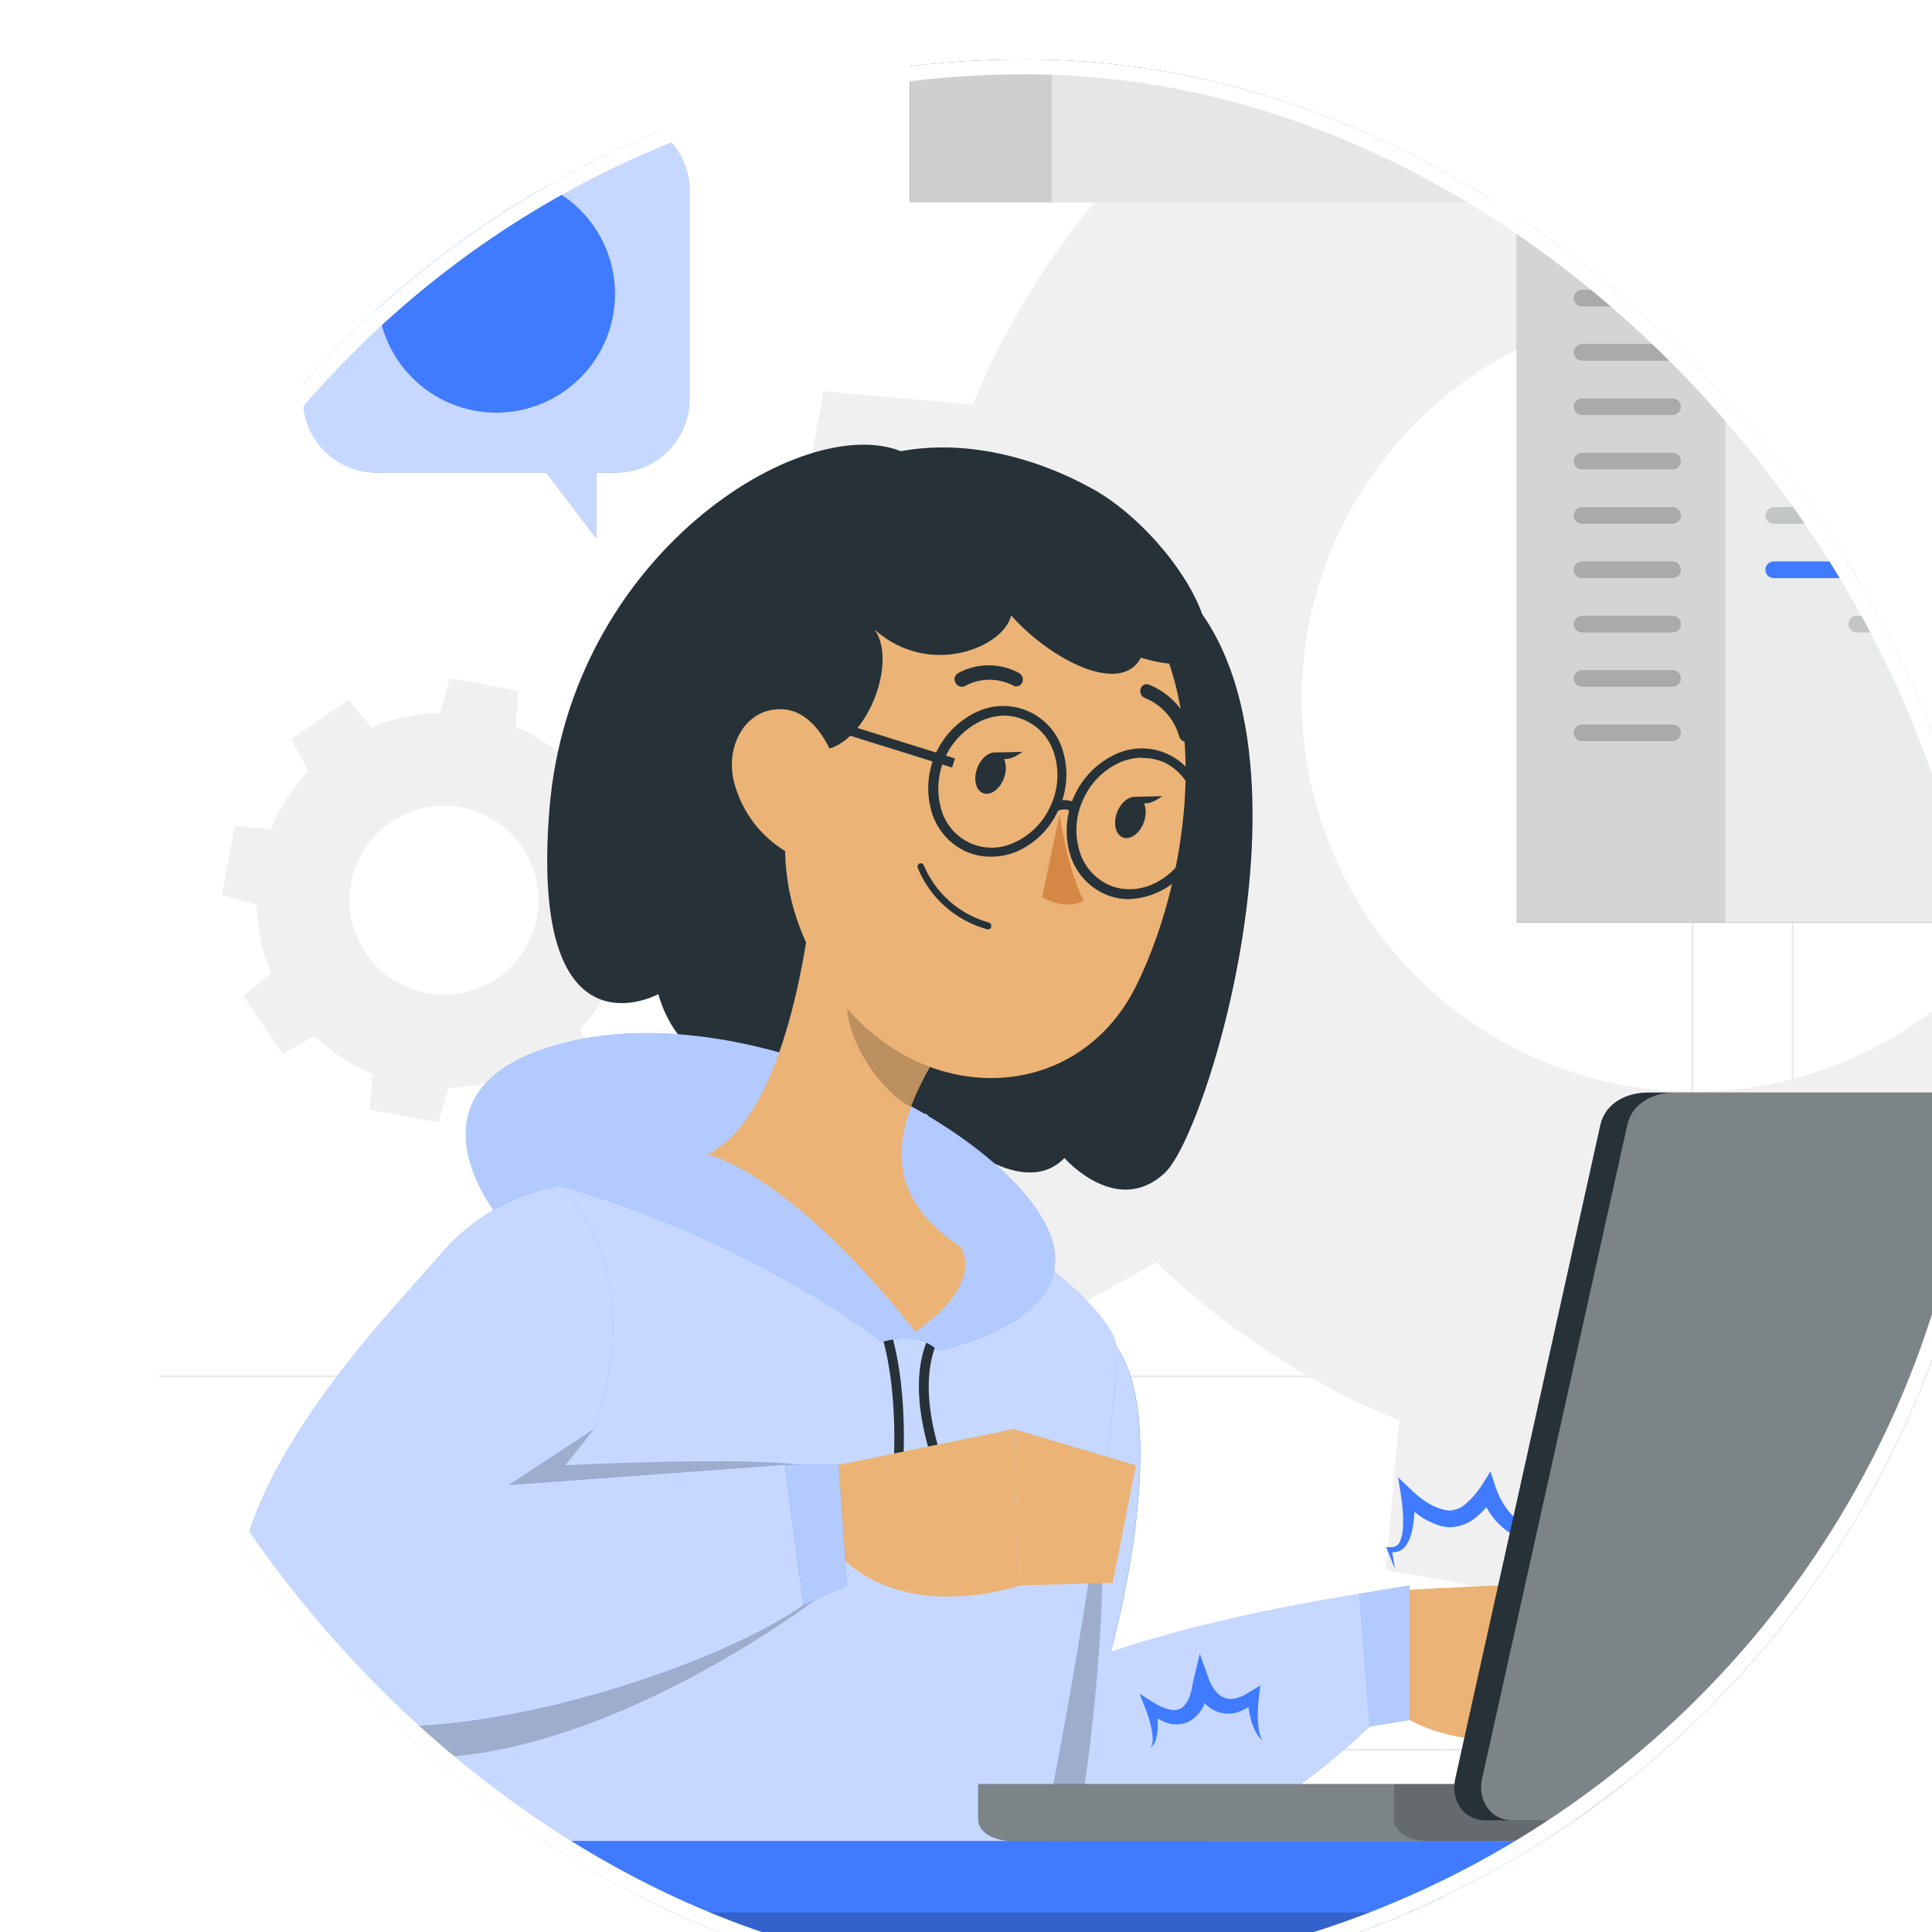 <svg width="130" height="130" viewBox="0 0 130 130" fill="none" xmlns="http://www.w3.org/2000/svg">
<g filter="url(#filter0_i_116_5061)">
<g clip-path="url(#clip0_116_5061)">
<rect width="130" height="130" rx="65" fill="white"/>
<path d="M254.075 113.666H-26V113.806H254.075V113.666Z" fill="#EBEBEB"/>
<path d="M27.578 118.422H3.385V118.562H27.578V118.422Z" fill="#EBEBEB"/>
<path d="M36.115 118.422H32.569V118.562H36.115V118.422Z" fill="#EBEBEB"/>
<path d="M100.118 120.785H47.643V120.925H100.118V120.785Z" fill="#EBEBEB"/>
<path d="M106.756 88.683H-1.404C-2.251 88.682 -3.063 88.344 -3.662 87.744C-4.26 87.145 -4.597 86.332 -4.597 85.485V-66.557C-4.589 -67.399 -4.25 -68.205 -3.652 -68.798C-3.054 -69.392 -2.246 -69.726 -1.404 -69.727H106.756C107.604 -69.727 108.417 -69.39 109.017 -68.79C109.617 -68.191 109.954 -67.377 109.954 -66.529V85.485C109.954 86.333 109.617 87.147 109.017 87.746C108.417 88.346 107.604 88.683 106.756 88.683ZM-1.404 -69.615C-2.214 -69.614 -2.99 -69.291 -3.563 -68.718C-4.135 -68.144 -4.457 -67.367 -4.457 -66.557V85.485C-4.457 86.295 -4.135 87.072 -3.563 87.645C-2.99 88.219 -2.214 88.542 -1.404 88.543H106.756C107.566 88.542 108.343 88.219 108.917 87.646C109.49 87.072 109.812 86.295 109.814 85.485V-66.557C109.812 -67.368 109.49 -68.145 108.917 -68.718C108.343 -69.291 107.566 -69.614 106.756 -69.615H-1.404Z" fill="#EBEBEB"/>
<path d="M227.922 88.683H119.757C118.909 88.682 118.096 88.344 117.497 87.745C116.897 87.145 116.56 86.332 116.558 85.485V-66.557C116.567 -67.4 116.908 -68.205 117.506 -68.799C118.105 -69.392 118.914 -69.726 119.757 -69.727H227.922C228.763 -69.724 229.569 -69.39 230.166 -68.796C230.763 -68.203 231.101 -67.398 231.109 -66.557V85.485C231.109 86.331 230.773 87.143 230.176 87.742C229.579 88.342 228.768 88.68 227.922 88.683ZM119.757 -69.615C118.946 -69.614 118.169 -69.291 117.596 -68.718C117.022 -68.145 116.7 -67.368 116.698 -66.557V85.485C116.7 86.295 117.022 87.072 117.596 87.646C118.169 88.219 118.946 88.542 119.757 88.543H227.922C228.732 88.542 229.509 88.219 230.083 87.646C230.656 87.072 230.978 86.295 230.98 85.485V-66.557C230.978 -67.368 230.656 -68.145 230.083 -68.718C229.509 -69.291 228.732 -69.614 227.922 -69.615H119.757Z" fill="#EBEBEB"/>
<path d="M61.675 63.319L53.917 69.806L64.968 85.871L73.796 80.942C78.528 85.487 84.076 89.097 90.147 91.585L89.251 101.628L108.436 105.163L111.186 95.461C117.736 95.311 124.198 93.924 130.231 91.372L136.718 99.13L152.783 88.078L147.865 79.273C152.411 74.543 156.022 68.998 158.508 62.927L168.546 63.824L172.091 44.65L162.39 41.894C162.236 35.345 160.849 28.884 158.301 22.849L166.059 16.362L155.007 0.303L146.173 5.226C141.443 0.682 135.898 -2.929 129.828 -5.416L130.724 -15.46L111.55 -19L108.8 -9.304C102.251 -9.148 95.79 -7.761 89.755 -5.215L83.229 -13.007L67.175 -1.949L72.099 6.879C67.555 11.611 63.944 17.159 61.456 23.23L51.413 22.333L47.873 41.507L57.569 44.258C57.724 50.813 59.117 57.281 61.675 63.319ZM84.03 38.264C84.979 33.131 87.429 28.394 91.07 24.653C94.711 20.912 99.379 18.335 104.485 17.247C109.591 16.159 114.904 16.61 119.754 18.542C124.603 20.474 128.771 23.801 131.73 28.102C134.689 32.402 136.306 37.484 136.377 42.704C136.447 47.923 134.969 53.047 132.128 57.427C129.287 61.806 125.211 65.245 120.415 67.308C115.62 69.371 110.32 69.965 105.187 69.016C98.303 67.744 92.207 63.789 88.24 58.022C84.272 52.255 82.758 45.148 84.03 38.264Z" fill="#F0F0F0"/>
<path d="M20.885 70.669L25.5 71.526L26.167 69.19C27.744 69.15 29.3 68.815 30.754 68.204L32.317 70.069L36.188 67.409L35 65.269C36.093 64.135 36.961 62.804 37.56 61.348L39.98 61.561L40.831 56.945L38.496 56.306C38.461 54.727 38.126 53.168 37.51 51.713L39.381 50.15L36.714 46.285L34.591 47.473C33.456 46.38 32.126 45.51 30.67 44.907L30.889 42.493L26.268 41.636L25.607 43.972C24.028 44.012 22.47 44.346 21.013 44.958L19.456 43.093L15.585 45.753L16.773 47.882C15.68 49.016 14.812 50.346 14.213 51.803L11.793 51.59L10.942 56.206L13.261 56.867C13.296 58.446 13.63 60.005 14.247 61.46L12.376 63.028L15.037 66.893L17.165 65.711C18.301 66.801 19.631 67.669 21.086 68.271L20.885 70.669ZM19.63 55.416C19.859 54.181 20.449 53.041 21.326 52.142C22.202 51.242 23.326 50.622 24.555 50.361C25.783 50.1 27.062 50.209 28.229 50.674C29.395 51.14 30.398 51.941 31.11 52.976C31.821 54.011 32.21 55.233 32.227 56.489C32.244 57.745 31.888 58.978 31.204 60.032C30.52 61.086 29.54 61.913 28.386 62.41C27.232 62.906 25.957 63.049 24.722 62.821C23.065 62.514 21.598 61.561 20.643 60.172C19.688 58.784 19.324 57.073 19.63 55.416Z" fill="#F0F0F0"/>
<path d="M37.207 97.802C38.104 98.071 38.518 98.637 38.518 99.987V103.107C38.492 103.301 38.511 103.498 38.572 103.684C38.634 103.87 38.738 104.039 38.875 104.178C39.013 104.318 39.18 104.424 39.365 104.489C39.55 104.554 39.747 104.575 39.941 104.552H40.294V106.933H39.173C36.731 106.933 35.482 105.684 35.482 103.437V99.909C35.482 99.281 35.152 98.99 34.625 98.99H33.981V96.637H34.625C35.152 96.637 35.482 96.346 35.482 95.719V92.156C35.482 89.915 36.731 88.666 39.173 88.666H40.294V91.036H39.941C39.747 91.013 39.55 91.034 39.365 91.099C39.18 91.164 39.013 91.27 38.875 91.409C38.738 91.549 38.634 91.718 38.572 91.904C38.511 92.09 38.492 92.287 38.518 92.481V95.601C38.518 96.962 38.104 97.528 37.207 97.802Z" fill="#E0E0E0"/>
<path d="M52.735 96.637V99.018H52.091C51.97 99.007 51.848 99.024 51.734 99.067C51.621 99.111 51.519 99.179 51.436 99.267C51.353 99.356 51.291 99.462 51.255 99.578C51.219 99.694 51.21 99.817 51.228 99.937V103.466C51.228 105.706 49.979 106.961 47.542 106.961H46.422V104.58H46.775C46.969 104.603 47.166 104.582 47.351 104.517C47.536 104.452 47.703 104.346 47.84 104.206C47.978 104.067 48.081 103.898 48.143 103.712C48.205 103.526 48.224 103.329 48.197 103.135V99.998C48.197 98.648 48.606 98.082 49.503 97.814C48.606 97.539 48.197 96.973 48.197 95.623V92.492C48.226 92.296 48.209 92.097 48.147 91.908C48.085 91.72 47.981 91.549 47.842 91.408C47.703 91.267 47.534 91.16 47.346 91.095C47.159 91.031 46.96 91.01 46.764 91.036H46.411V88.655H47.531C49.968 88.655 51.217 89.904 51.217 92.145V95.679C51.198 95.799 51.208 95.922 51.244 96.038C51.28 96.154 51.342 96.26 51.425 96.349C51.508 96.437 51.61 96.505 51.723 96.549C51.837 96.592 51.959 96.609 52.079 96.598L52.735 96.637Z" fill="#E0E0E0"/>
<path d="M114.038 138.962C174.02 138.962 222.645 136.123 222.645 132.621C222.645 129.119 174.02 126.28 114.038 126.28C54.055 126.28 5.43 129.119 5.43 132.621C5.43 136.123 54.055 138.962 114.038 138.962Z" fill="#F5F5F5"/>
<path d="M125.834 -40.05H57.21V9.624H125.834V-40.05Z" fill="black"/>
<path opacity="0.9" d="M125.834 -40.05H57.21V9.624H125.834V-40.05Z" fill="white"/>
<path opacity="0.1" d="M66.767 -40.05H57.21V9.624H66.767V-40.05Z" fill="black"/>
<g opacity="0.2">
<path d="M94.034 0.852H73.931C73.782 0.852 73.64 0.792 73.535 0.687C73.43 0.582 73.371 0.44 73.371 0.291C73.371 0.143 73.43 0 73.535 -0.105C73.64 -0.21 73.782 -0.269 73.931 -0.269H94.034C94.183 -0.269 94.326 -0.21 94.431 -0.105C94.536 0 94.595 0.143 94.595 0.291C94.595 0.44 94.536 0.582 94.431 0.687C94.326 0.792 94.183 0.852 94.034 0.852Z" fill="black"/>
</g>
<g opacity="0.2">
<path d="M62.156 0.852C62.008 0.852 61.865 0.792 61.76 0.687C61.655 0.582 61.596 0.44 61.596 0.291C61.596 0.143 61.655 0 61.76 -0.105C61.865 -0.21 62.008 -0.269 62.156 -0.269C62.305 -0.269 62.447 -0.21 62.552 -0.105C62.657 0 62.717 0.143 62.717 0.291C62.717 0.44 62.657 0.582 62.552 0.687C62.447 0.792 62.305 0.852 62.156 0.852Z" fill="black"/>
</g>
<path d="M187.989 0.482H98.068V58.06H187.989V0.482Z" fill="#263238"/>
<path opacity="0.9" d="M187.989 0.482H98.068V58.06H187.989V0.482Z" fill="white"/>
<path opacity="0.1" d="M112.094 0.482H98.068V58.06H112.094V0.482Z" fill="black"/>
<path d="M187.989 0.482H98.068V5.126H187.989V0.482Z" fill="#407BFF"/>
<path d="M104.42 10.217L102.93 10.777L104.42 11.338V11.898L102.292 11.085V10.525L104.42 9.719V10.217Z" fill="white"/>
<path d="M106.028 8.559H106.649L105.171 12.777H104.549L106.028 8.559Z" fill="white"/>
<path d="M108.862 10.469V11.03L106.733 11.842V11.282L108.223 10.722L106.733 10.161V9.601L108.862 10.469Z" fill="white"/>
<g opacity="0.2">
<path d="M108.548 16.62H102.454C102.305 16.62 102.163 16.561 102.058 16.456C101.953 16.351 101.894 16.208 101.894 16.06C101.894 15.911 101.953 15.769 102.058 15.664C102.163 15.559 102.305 15.499 102.454 15.499H108.548C108.697 15.499 108.839 15.559 108.944 15.664C109.049 15.769 109.108 15.911 109.108 16.06C109.108 16.208 109.049 16.351 108.944 16.456C108.839 16.561 108.697 16.62 108.548 16.62Z" fill="black"/>
<path d="M108.548 20.272H102.454C102.305 20.272 102.163 20.213 102.058 20.108C101.953 20.003 101.894 19.86 101.894 19.712C101.894 19.563 101.953 19.421 102.058 19.316C102.163 19.211 102.305 19.152 102.454 19.152H108.548C108.697 19.152 108.839 19.211 108.944 19.316C109.049 19.421 109.108 19.563 109.108 19.712C109.108 19.86 109.049 20.003 108.944 20.108C108.839 20.213 108.697 20.272 108.548 20.272Z" fill="black"/>
<path d="M108.548 23.93H102.454C102.305 23.93 102.163 23.871 102.058 23.766C101.953 23.661 101.894 23.518 101.894 23.37C101.894 23.221 101.953 23.079 102.058 22.974C102.163 22.869 102.305 22.809 102.454 22.809H108.548C108.697 22.809 108.839 22.869 108.944 22.974C109.049 23.079 109.108 23.221 109.108 23.37C109.108 23.518 109.049 23.661 108.944 23.766C108.839 23.871 108.697 23.93 108.548 23.93Z" fill="black"/>
<path d="M108.548 27.588H102.454C102.305 27.588 102.163 27.529 102.058 27.424C101.953 27.319 101.894 27.176 101.894 27.027C101.894 26.879 101.953 26.736 102.058 26.631C102.163 26.526 102.305 26.467 102.454 26.467H108.548C108.697 26.467 108.839 26.526 108.944 26.631C109.049 26.736 109.108 26.879 109.108 27.027C109.108 27.176 109.049 27.319 108.944 27.424C108.839 27.529 108.697 27.588 108.548 27.588Z" fill="black"/>
<path d="M108.548 31.245H102.454C102.305 31.245 102.163 31.186 102.058 31.081C101.953 30.976 101.894 30.834 101.894 30.685C101.894 30.537 101.953 30.394 102.058 30.289C102.163 30.184 102.305 30.125 102.454 30.125H108.548C108.697 30.125 108.839 30.184 108.944 30.289C109.049 30.394 109.108 30.537 109.108 30.685C109.108 30.834 109.049 30.976 108.944 31.081C108.839 31.186 108.697 31.245 108.548 31.245Z" fill="black"/>
<path d="M108.548 34.898H102.454C102.305 34.898 102.163 34.839 102.058 34.733C101.953 34.628 101.894 34.486 101.894 34.337C101.894 34.189 101.953 34.046 102.058 33.941C102.163 33.836 102.305 33.777 102.454 33.777H108.548C108.697 33.777 108.839 33.836 108.944 33.941C109.049 34.046 109.108 34.189 109.108 34.337C109.108 34.486 109.049 34.628 108.944 34.733C108.839 34.839 108.697 34.898 108.548 34.898Z" fill="black"/>
<path d="M108.548 38.555H102.454C102.305 38.555 102.163 38.496 102.058 38.391C101.953 38.286 101.894 38.144 101.894 37.995C101.894 37.846 101.953 37.704 102.058 37.599C102.163 37.494 102.305 37.435 102.454 37.435H108.548C108.697 37.435 108.839 37.494 108.944 37.599C109.049 37.704 109.108 37.846 109.108 37.995C109.108 38.144 109.049 38.286 108.944 38.391C108.839 38.496 108.697 38.555 108.548 38.555Z" fill="black"/>
<path d="M108.548 42.213H102.454C102.305 42.213 102.163 42.154 102.058 42.049C101.953 41.944 101.894 41.801 101.894 41.653C101.894 41.504 101.953 41.362 102.058 41.257C102.163 41.152 102.305 41.093 102.454 41.093H108.548C108.697 41.093 108.839 41.152 108.944 41.257C109.049 41.362 109.108 41.504 109.108 41.653C109.108 41.801 109.049 41.944 108.944 42.049C108.839 42.154 108.697 42.213 108.548 42.213Z" fill="black"/>
<path d="M108.548 45.871H102.454C102.305 45.871 102.163 45.812 102.058 45.707C101.953 45.602 101.894 45.459 101.894 45.311C101.894 45.162 101.953 45.02 102.058 44.915C102.163 44.809 102.305 44.751 102.454 44.751H108.548C108.697 44.751 108.839 44.809 108.944 44.915C109.049 45.02 109.108 45.162 109.108 45.311C109.108 45.459 109.049 45.602 108.944 45.707C108.839 45.812 108.697 45.871 108.548 45.871Z" fill="black"/>
</g>
<path d="M126.165 16.62H113.668C113.519 16.62 113.377 16.561 113.272 16.456C113.167 16.351 113.108 16.208 113.108 16.06C113.108 15.911 113.167 15.769 113.272 15.664C113.377 15.559 113.519 15.499 113.668 15.499H126.165C126.314 15.499 126.456 15.559 126.561 15.664C126.666 15.769 126.725 15.911 126.725 16.06C126.725 16.208 126.666 16.351 126.561 16.456C126.456 16.561 126.314 16.62 126.165 16.62Z" fill="#407BFF"/>
<path d="M162.065 16.62H129.492C129.344 16.62 129.201 16.561 129.096 16.456C128.991 16.351 128.932 16.208 128.932 16.06C128.932 15.911 128.991 15.769 129.096 15.664C129.201 15.559 129.344 15.499 129.492 15.499H162.065C162.214 15.499 162.356 15.559 162.461 15.664C162.566 15.769 162.625 15.911 162.625 16.06C162.625 16.208 162.566 16.351 162.461 16.456C162.356 16.561 162.214 16.62 162.065 16.62Z" fill="#263238"/>
<g opacity="0.2">
<path d="M147.994 20.272H115.348C115.2 20.272 115.057 20.213 114.952 20.108C114.847 20.003 114.788 19.86 114.788 19.712C114.788 19.563 114.847 19.421 114.952 19.316C115.057 19.211 115.2 19.152 115.348 19.152H147.994C148.142 19.152 148.285 19.211 148.39 19.316C148.495 19.421 148.554 19.563 148.554 19.712C148.554 19.86 148.495 20.003 148.39 20.108C148.285 20.213 148.142 20.272 147.994 20.272Z" fill="#263238"/>
</g>
<path d="M134.696 23.93H115.348C115.2 23.93 115.057 23.871 114.952 23.766C114.847 23.661 114.788 23.518 114.788 23.37C114.788 23.221 114.847 23.079 114.952 22.974C115.057 22.869 115.2 22.809 115.348 22.809H134.696C134.844 22.809 134.987 22.869 135.092 22.974C135.197 23.079 135.256 23.221 135.256 23.37C135.256 23.518 135.197 23.661 135.092 23.766C134.987 23.871 134.844 23.93 134.696 23.93Z" fill="#263238"/>
<path d="M136.488 27.588H124.877C124.728 27.588 124.586 27.529 124.48 27.424C124.375 27.319 124.316 27.176 124.316 27.027C124.316 26.879 124.375 26.736 124.48 26.631C124.586 26.526 124.728 26.467 124.877 26.467H136.488C136.637 26.467 136.78 26.526 136.885 26.631C136.99 26.736 137.049 26.879 137.049 27.027C137.049 27.176 136.99 27.319 136.885 27.424C136.78 27.529 136.637 27.588 136.488 27.588Z" fill="#263238"/>
<g opacity="0.2">
<path d="M130.971 31.245H115.348C115.2 31.245 115.057 31.186 114.952 31.081C114.847 30.976 114.788 30.834 114.788 30.685C114.788 30.537 114.847 30.394 114.952 30.289C115.057 30.184 115.2 30.125 115.348 30.125H130.971C131.119 30.125 131.262 30.184 131.367 30.289C131.472 30.394 131.531 30.537 131.531 30.685C131.531 30.834 131.472 30.976 131.367 31.081C131.262 31.186 131.119 31.245 130.971 31.245Z" fill="#263238"/>
</g>
<path d="M132.926 34.898H115.348C115.2 34.898 115.057 34.839 114.952 34.733C114.847 34.628 114.788 34.486 114.788 34.337C114.788 34.189 114.847 34.046 114.952 33.941C115.057 33.836 115.2 33.777 115.348 33.777H132.926C133.074 33.777 133.217 33.836 133.322 33.941C133.427 34.046 133.486 34.189 133.486 34.337C133.486 34.486 133.427 34.628 133.322 34.733C133.217 34.839 133.074 34.898 132.926 34.898Z" fill="#407BFF"/>
<g opacity="0.2">
<path d="M131.016 38.555H120.933C120.785 38.555 120.642 38.496 120.537 38.391C120.432 38.286 120.373 38.144 120.373 37.995C120.373 37.847 120.432 37.704 120.537 37.599C120.642 37.494 120.785 37.435 120.933 37.435H131.016C131.164 37.435 131.307 37.494 131.412 37.599C131.517 37.704 131.576 37.847 131.576 37.995C131.576 38.144 131.517 38.286 131.412 38.391C131.307 38.496 131.164 38.555 131.016 38.555Z" fill="#263238"/>
</g>
<path d="M138.421 42.213H126.557C126.409 42.213 126.266 42.154 126.161 42.049C126.056 41.944 125.997 41.801 125.997 41.653C125.997 41.504 126.056 41.362 126.161 41.257C126.266 41.152 126.409 41.093 126.557 41.093H138.421C138.57 41.093 138.712 41.152 138.817 41.257C138.922 41.362 138.981 41.504 138.981 41.653C138.981 41.801 138.922 41.944 138.817 42.049C138.712 42.154 138.57 42.213 138.421 42.213Z" fill="#263238"/>
<g opacity="0.2">
<path d="M141.059 45.871H126.557C126.409 45.871 126.266 45.812 126.161 45.707C126.056 45.602 125.997 45.459 125.997 45.311C125.997 45.162 126.056 45.02 126.161 44.915C126.266 44.81 126.409 44.751 126.557 44.751H141.059C141.208 44.751 141.351 44.81 141.456 44.915C141.561 45.02 141.62 45.162 141.62 45.311C141.62 45.459 141.561 45.602 141.456 45.707C141.351 45.812 141.208 45.871 141.059 45.871Z" fill="#263238"/>
</g>
<path d="M37.443 3.888H21.355C20.704 3.887 20.06 4.014 19.459 4.263C18.857 4.511 18.311 4.876 17.85 5.336C17.39 5.796 17.025 6.342 16.775 6.943C16.526 7.544 16.398 8.189 16.398 8.839V22.843C16.397 23.494 16.525 24.138 16.773 24.74C17.022 25.341 17.386 25.888 17.846 26.348C18.306 26.808 18.852 27.174 19.453 27.423C20.055 27.672 20.699 27.8 21.35 27.8H32.76L36.121 32.22V27.8H37.437C38.752 27.8 40.013 27.278 40.943 26.348C41.872 25.419 42.395 24.158 42.395 22.843V8.839C42.395 7.526 41.873 6.267 40.944 5.338C40.016 4.409 38.756 3.888 37.443 3.888Z" fill="#407BFF"/>
<path opacity="0.7" d="M37.443 3.888H21.355C20.704 3.887 20.06 4.014 19.459 4.263C18.857 4.511 18.311 4.876 17.85 5.336C17.39 5.796 17.025 6.342 16.775 6.943C16.526 7.544 16.398 8.189 16.398 8.839V22.843C16.397 23.494 16.525 24.138 16.773 24.74C17.022 25.341 17.386 25.888 17.846 26.348C18.306 26.808 18.852 27.174 19.453 27.423C20.055 27.672 20.699 27.8 21.35 27.8H32.76L36.121 32.22V27.8H37.437C38.752 27.8 40.013 27.278 40.943 26.348C41.872 25.419 42.395 24.158 42.395 22.843V8.839C42.395 7.526 41.873 6.267 40.944 5.338C40.016 4.409 38.756 3.888 37.443 3.888Z" fill="white"/>
<path d="M28.559 19.337C28.452 19.336 28.347 19.313 28.251 19.268C28.154 19.224 28.068 19.159 27.999 19.079L24.867 15.415C24.805 15.342 24.757 15.257 24.728 15.165C24.698 15.073 24.687 14.976 24.695 14.88C24.703 14.784 24.729 14.69 24.773 14.604C24.817 14.518 24.878 14.442 24.951 14.379C25.025 14.317 25.11 14.269 25.202 14.24C25.294 14.21 25.391 14.199 25.487 14.207C25.583 14.214 25.677 14.241 25.763 14.285C25.849 14.329 25.925 14.39 25.988 14.463L28.559 17.499L32.81 12.492C32.938 12.351 33.115 12.265 33.305 12.252C33.495 12.239 33.682 12.301 33.828 12.424C33.973 12.547 34.065 12.721 34.084 12.91C34.103 13.099 34.048 13.289 33.931 13.438L29.119 19.09C29.049 19.169 28.962 19.232 28.866 19.274C28.769 19.317 28.664 19.338 28.559 19.337Z" fill="white"/>
<path d="M35.044 21.427C38.163 18.307 38.163 13.249 35.044 10.13C31.924 7.011 26.867 7.011 23.747 10.13C20.628 13.249 20.628 18.307 23.747 21.427C26.867 24.546 31.924 24.546 35.044 21.427Z" fill="#407BFF"/>
<path d="M88.674 103.068L100.7 102.48L99.53 112.938C99.53 112.938 91.183 114.528 87.459 108.591L88.674 103.068Z" fill="#EBB376"/>
<path d="M108.453 106.126L105.714 113.711L99.53 112.938L100.7 102.48L108.453 106.126Z" fill="#EBB376"/>
<path d="M77.129 120.04C81.709 117.649 85.883 114.551 89.497 110.859L88.674 103.068C77.308 104.748 70.749 107.151 70.749 107.151C70.749 107.151 74.962 92.055 71.108 86.555L60.526 88.47C60.526 88.47 49.284 111.84 56.846 120.04H77.129Z" fill="#407BFF"/>
<path opacity="0.7" d="M77.113 120.04C81.695 117.65 85.872 114.554 89.492 110.865L88.674 103.062C77.673 104.675 71.169 106.983 70.749 107.134C70.889 106.574 74.872 91.949 71.097 86.549L60.515 88.465C58.34 93.157 56.613 98.045 55.356 103.062C53.844 109.442 53.401 116.315 56.841 120.04H77.113Z" fill="white"/>
<path opacity="0.2" d="M68.413 120.04C72.15 96.368 68.839 90.352 68.839 90.352L55.395 103.051C53.883 109.431 53.441 116.304 56.88 120.029L68.413 120.04Z" fill="black"/>
<path d="M66.077 120.04C68.598 108.075 71.427 89.344 71.119 86.555C70.671 82.499 48.612 65.123 29.466 77.771C25.545 80.354 23.545 108.21 22.862 120.04H66.077Z" fill="#407BFF"/>
<path opacity="0.7" d="M66.077 120.04C68.598 108.076 71.427 89.338 71.119 86.549C70.671 82.499 48.606 65.123 29.46 77.777C28.043 78.724 26.878 82.998 25.915 88.644C24.637 96.329 23.753 106.535 23.226 114.232C23.08 116.411 22.957 118.382 22.862 120.04H66.077Z" fill="white"/>
<path d="M56.628 26.366C49.99 23.683 34.339 33.312 32.967 50.481C31.595 67.65 40.299 62.894 40.299 62.894C40.299 62.894 41.851 69.442 48.192 67.42C48.192 67.42 53.429 73.352 58.303 70.938C58.303 70.938 64.369 77.256 67.624 73.923C67.624 73.923 71.164 77.962 74.396 74.903C77.628 71.845 86.865 40.622 72.374 33.402C57.883 26.182 56.628 26.366 56.628 26.366Z" fill="#263238"/>
<path d="M56.639 96.637L56.001 96.581C56.74 88.313 54.92 84.656 54.88 84.622L55.441 84.325C55.547 84.454 57.395 88.134 56.639 96.637Z" fill="#263238"/>
<path d="M59.641 96.71C55.244 86.353 60.201 83.939 60.403 83.827L60.666 84.387C60.621 84.387 56.096 86.678 60.229 96.424L59.641 96.71Z" fill="#263238"/>
<path d="M55.345 86.297C55.345 86.297 46.859 79.575 33.684 75.788L29.455 77.771C29.455 77.771 22.364 68.994 34.183 66.12C46.002 63.247 62.078 71.162 66.111 77.939C70.144 84.717 59.098 86.902 59.098 86.902C59.098 86.902 58.084 85.524 55.345 86.297Z" fill="#407BFF"/>
<path opacity="0.6" d="M55.345 86.297C55.345 86.297 46.859 79.575 33.684 75.788L29.455 77.771C29.455 77.771 22.364 68.994 34.183 66.12C46.002 63.247 62.078 71.162 66.111 77.939C70.144 84.717 59.098 86.902 59.098 86.902C59.098 86.902 58.084 85.524 55.345 86.297Z" fill="white"/>
<path d="M60.465 96.587C60.465 96.698 60.432 96.806 60.371 96.898C60.309 96.99 60.222 97.062 60.119 97.104C60.017 97.147 59.904 97.158 59.796 97.136C59.687 97.115 59.587 97.061 59.509 96.983C59.431 96.904 59.377 96.805 59.355 96.696C59.334 96.587 59.345 96.475 59.387 96.372C59.43 96.27 59.502 96.183 59.594 96.121C59.686 96.059 59.794 96.027 59.905 96.027C60.053 96.027 60.196 96.086 60.301 96.191C60.406 96.296 60.465 96.438 60.465 96.587Z" fill="white"/>
<path d="M56.83 96.587C56.83 96.698 56.797 96.806 56.735 96.898C56.674 96.99 56.586 97.062 56.484 97.104C56.382 97.147 56.269 97.158 56.16 97.136C56.052 97.115 55.952 97.061 55.873 96.983C55.795 96.904 55.742 96.805 55.72 96.696C55.699 96.587 55.71 96.475 55.752 96.372C55.794 96.27 55.866 96.183 55.958 96.121C56.05 96.059 56.159 96.027 56.27 96.027C56.418 96.027 56.561 96.086 56.666 96.191C56.771 96.296 56.83 96.438 56.83 96.587Z" fill="white"/>
<path d="M50.836 54.626C50.321 60.636 48.478 71.335 43.588 73.671C43.588 73.671 49.055 74.791 57.592 85.608C62.448 82.202 60.611 79.877 60.611 79.877C54.931 76.153 56.404 71.559 58.701 67.554L50.836 54.626Z" fill="#EBB376"/>
<path opacity="0.2" d="M54.035 59.897L58.689 67.571C58.133 68.497 57.663 69.472 57.283 70.484C55.043 69.285 52.589 65.487 53.054 62.888C53.199 61.84 53.531 60.827 54.035 59.897Z" fill="black"/>
<path d="M50.18 41.916C48.617 51.36 47.755 55.315 51.256 61.393C56.516 70.54 68.172 70.971 72.457 62.322C76.311 54.536 78.222 40.398 70.178 34.158C62.24 28.008 51.732 32.466 50.18 41.916Z" fill="#EBB376"/>
<path d="M69.522 28.898C75.645 32.293 81.476 42.902 72.766 40.252C71.45 42.801 66.761 40.465 64.033 37.407C63.574 39.53 58.555 41.658 54.858 38.37C56.645 40.947 53.603 47.45 50.438 46.33C47.273 45.21 40.171 43.737 46.461 33.71C52.752 23.683 62.986 25.263 69.522 28.898Z" fill="#263238"/>
<path d="M67.293 50.828C67.293 50.828 67.853 54.575 68.917 56.609C67.724 57.298 66.117 56.379 66.117 56.379L67.293 50.828Z" fill="#D58745"/>
<path d="M61.188 58.06C61.585 58.254 61.999 58.411 62.425 58.53C62.454 58.539 62.484 58.541 62.514 58.537C62.544 58.532 62.572 58.522 62.597 58.506C62.623 58.49 62.645 58.469 62.661 58.445C62.678 58.42 62.689 58.392 62.694 58.362C62.71 58.301 62.7 58.235 62.667 58.181C62.635 58.126 62.582 58.087 62.521 58.071C61.557 57.801 60.666 57.318 59.914 56.658C59.161 55.998 58.567 55.177 58.174 54.256C58.166 54.227 58.151 54.199 58.132 54.175C58.113 54.151 58.089 54.131 58.062 54.116C58.034 54.101 58.005 54.092 57.974 54.09C57.943 54.087 57.912 54.09 57.883 54.099C57.826 54.123 57.781 54.168 57.757 54.224C57.733 54.281 57.731 54.345 57.754 54.402C58.41 56.002 59.632 57.304 61.188 58.06Z" fill="#263238"/>
<path d="M45.414 48.705C45.942 50.669 47.227 52.343 48.988 53.36C51.267 54.609 52.909 52.469 52.741 49.809C52.567 47.406 51.167 43.865 48.668 43.725C46.17 43.585 44.736 46.224 45.414 48.705Z" fill="#EBB376"/>
<path d="M60.543 42.174C60.599 42.2 60.661 42.214 60.723 42.214C60.785 42.214 60.846 42.2 60.902 42.174C61.399 41.898 61.956 41.748 62.525 41.739C63.093 41.729 63.656 41.859 64.162 42.118C64.212 42.15 64.269 42.171 64.328 42.18C64.387 42.189 64.447 42.186 64.505 42.17C64.562 42.154 64.616 42.126 64.662 42.088C64.708 42.05 64.746 42.003 64.772 41.95C64.828 41.837 64.84 41.708 64.805 41.587C64.771 41.466 64.694 41.362 64.588 41.294C63.956 40.948 63.247 40.767 62.526 40.767C61.806 40.767 61.097 40.948 60.465 41.294C60.359 41.358 60.281 41.459 60.248 41.578C60.215 41.697 60.228 41.824 60.286 41.933C60.34 42.041 60.431 42.127 60.543 42.174Z" fill="#263238"/>
<path d="M75.595 45.86C75.645 45.889 75.701 45.907 75.759 45.912C75.817 45.918 75.876 45.912 75.931 45.893C75.989 45.874 76.043 45.843 76.089 45.802C76.135 45.762 76.173 45.712 76.199 45.657C76.226 45.601 76.241 45.541 76.244 45.48C76.247 45.419 76.238 45.357 76.216 45.3C76.012 44.572 75.642 43.901 75.136 43.339C74.63 42.778 74.001 42.341 73.298 42.062C73.24 42.041 73.179 42.034 73.118 42.039C73.057 42.044 72.998 42.063 72.945 42.093C72.892 42.123 72.846 42.165 72.81 42.215C72.774 42.264 72.75 42.321 72.738 42.381C72.709 42.503 72.726 42.631 72.786 42.741C72.846 42.85 72.945 42.934 73.063 42.975C73.617 43.204 74.111 43.557 74.507 44.006C74.903 44.456 75.191 44.99 75.348 45.568C75.368 45.631 75.4 45.689 75.442 45.739C75.484 45.789 75.536 45.83 75.595 45.86Z" fill="#263238"/>
<path d="M63.557 48.352C63.282 49.103 62.655 49.557 62.156 49.372C61.658 49.187 61.479 48.436 61.753 47.691C62.028 46.946 62.655 46.487 63.148 46.672C63.641 46.857 63.826 47.607 63.557 48.352Z" fill="#263238"/>
<path d="M62.93 46.633L64.789 46.593C64.789 46.593 63.479 47.658 62.93 46.633Z" fill="#263238"/>
<path d="M72.962 51.338C72.688 52.083 72.06 52.537 71.567 52.357C71.074 52.178 70.884 51.416 71.158 50.677C71.433 49.938 72.06 49.478 72.559 49.657C73.057 49.837 73.237 50.587 72.962 51.338Z" fill="#263238"/>
<path d="M72.34 49.613L74.194 49.574C74.194 49.574 72.884 50.643 72.34 49.613Z" fill="#263238"/>
<path d="M62.672 53.646C62.093 53.648 61.52 53.527 60.991 53.293C60.431 53.036 59.934 52.66 59.534 52.192C59.133 51.724 58.839 51.175 58.672 50.582C58.311 49.303 58.41 47.939 58.951 46.726C59.493 45.513 60.443 44.529 61.635 43.944C62.188 43.668 62.795 43.517 63.412 43.504C64.03 43.49 64.643 43.614 65.207 43.866C65.771 44.118 66.272 44.491 66.675 44.96C67.077 45.429 67.37 45.981 67.534 46.577C67.906 47.854 67.805 49.222 67.248 50.431C66.723 51.658 65.769 52.654 64.565 53.231C63.972 53.506 63.325 53.647 62.672 53.646ZM63.551 44.151C62.993 44.166 62.445 44.3 61.944 44.543C60.892 45.064 60.054 45.935 59.575 47.006C59.097 48.078 59.007 49.283 59.322 50.414C59.457 50.923 59.704 51.395 60.045 51.796C60.386 52.197 60.813 52.517 61.293 52.732C61.774 52.947 62.297 53.051 62.823 53.038C63.349 53.024 63.866 52.893 64.335 52.654C65.396 52.147 66.237 51.273 66.705 50.195C67.197 49.126 67.287 47.914 66.957 46.784C66.816 46.278 66.567 45.809 66.227 45.409C65.886 45.01 65.462 44.689 64.985 44.47C64.537 44.26 64.047 44.151 63.551 44.151Z" fill="#263238"/>
<path d="M71.993 56.502C71.414 56.508 70.841 56.387 70.312 56.15C69.752 55.892 69.255 55.516 68.853 55.048C68.452 54.58 68.157 54.031 67.988 53.438C67.629 52.159 67.73 50.795 68.272 49.583C68.815 48.37 69.764 47.386 70.957 46.801C71.508 46.523 72.115 46.372 72.733 46.358C73.35 46.344 73.963 46.468 74.527 46.72C75.091 46.972 75.592 47.346 75.994 47.815C76.395 48.284 76.688 48.837 76.849 49.433C77.227 50.709 77.127 52.079 76.569 53.287C76.191 54.203 75.56 54.992 74.749 55.561C73.939 56.13 72.982 56.457 71.993 56.502ZM72.883 46.98C72.318 46.984 71.76 47.11 71.248 47.35C70.188 47.861 69.348 48.736 68.878 49.814C68.383 50.881 68.293 52.092 68.626 53.22C68.767 53.727 69.016 54.196 69.356 54.597C69.697 54.997 70.121 55.319 70.598 55.539C72.559 56.418 74.99 55.276 76.009 53.002C76.499 51.931 76.589 50.721 76.261 49.59C76.12 49.085 75.87 48.616 75.53 48.217C75.189 47.817 74.766 47.497 74.29 47.277C73.844 47.091 73.366 47 72.883 47.008V46.98Z" fill="#263238"/>
<path d="M67.993 50.66C67.981 50.62 67.96 50.584 67.932 50.553C67.904 50.522 67.869 50.497 67.831 50.481C67.585 50.438 67.331 50.475 67.108 50.587L66.828 50.027C67.209 49.833 67.648 49.787 68.061 49.898C68.19 49.944 68.307 50.018 68.404 50.115C68.501 50.212 68.575 50.329 68.621 50.459L67.993 50.66Z" fill="#263238"/>
<path d="M52.674 44.666L52.482 45.279L60.065 47.648L60.256 47.035L52.674 44.666Z" fill="#263238"/>
<path opacity="0.2" d="M50.898 103.617C50.898 103.617 36.16 114.909 23.226 114.26C23.753 106.563 24.638 96.335 25.915 88.672C27.237 87.216 28.105 86.33 28.105 86.33L35.947 92.195L34.037 94.593C34.037 94.593 45.907 93.988 50.041 94.593L50.898 103.617Z" fill="black"/>
<path d="M52.421 94.565L64.218 92.156L64.638 102.676C64.638 102.676 56.633 105.51 52.051 100.205L52.421 94.565Z" fill="#EBB376"/>
<path d="M72.43 94.598L70.872 102.508L64.638 102.681L64.218 92.162L72.43 94.598Z" fill="#EBB376"/>
<path d="M52.421 94.565L52.998 102.681L50.063 103.998L48.808 94.565H52.421Z" fill="#407BFF"/>
<path opacity="0.6" d="M52.421 94.565L52.998 102.681L50.063 103.998L48.808 94.565H52.421Z" fill="white"/>
<path d="M33.684 75.788C30.519 76.347 27.652 78.006 25.59 80.471C22.033 84.65 9.497 97.063 12.281 107.196C15.065 117.329 41.873 109.79 50.063 103.998L48.808 94.565L30.239 95.926L35.964 92.156C39.891 81.233 33.684 75.788 33.684 75.788Z" fill="#407BFF"/>
<path opacity="0.7" d="M33.684 75.788C30.519 76.347 27.652 78.006 25.59 80.471C22.033 84.65 9.497 97.063 12.281 107.196C15.065 117.329 41.873 109.79 50.063 103.998L48.808 94.565L30.239 95.926L35.964 92.156C39.891 81.233 33.684 75.788 33.684 75.788Z" fill="white"/>
<path d="M87.464 103.247L90.842 102.681V111.733L88.165 112.17L87.464 103.247Z" fill="#407BFF"/>
<path opacity="0.6" d="M87.464 103.247L90.842 102.681V111.733L88.165 112.17L87.464 103.247Z" fill="white"/>
<path d="M80.636 111.644C80.626 111.148 80.651 110.652 80.709 110.159L80.81 109.414L80.087 109.84L79.656 110.098C79.514 110.162 79.368 110.216 79.219 110.26C78.964 110.341 78.69 110.341 78.435 110.26C78.188 110.169 77.971 110.012 77.807 109.806C77.618 109.579 77.468 109.322 77.365 109.044L76.732 107.28L76.284 109.151C76.239 109.336 76.211 109.526 76.177 109.711C76.144 109.896 76.065 110.058 76.015 110.232C75.907 110.511 75.728 110.757 75.494 110.943C75.232 111.078 74.929 111.104 74.648 111.016C74.295 110.924 73.958 110.776 73.651 110.579L72.676 109.969L73.068 110.96C73.238 111.382 73.373 111.816 73.472 112.26C73.521 112.481 73.551 112.706 73.561 112.932C73.586 113.162 73.535 113.394 73.416 113.593C73.612 113.435 73.747 113.213 73.797 112.966C73.861 112.724 73.894 112.476 73.897 112.226C73.909 112.03 73.909 111.834 73.897 111.638C74.06 111.73 74.229 111.812 74.401 111.884C74.656 111.989 74.929 112.039 75.204 112.032C75.479 112.025 75.749 111.962 75.998 111.845C76.472 111.579 76.841 111.161 77.045 110.658V110.585C77.348 110.93 77.755 111.168 78.204 111.264C78.653 111.36 79.121 111.308 79.538 111.117C79.703 111.042 79.862 110.956 80.014 110.859C80.014 110.859 80.014 110.899 80.014 110.921C80.054 111.185 80.109 111.447 80.177 111.705C80.245 111.966 80.339 112.219 80.457 112.461C80.569 112.705 80.736 112.92 80.944 113.089C80.818 112.87 80.737 112.628 80.703 112.377C80.664 112.135 80.642 111.889 80.636 111.644Z" fill="#407BFF"/>
<path d="M100.672 99.007C100.236 99.049 99.796 99.001 99.379 98.867C98.949 98.739 98.539 98.55 98.163 98.306C97.806 98.041 97.5 97.713 97.261 97.337C97.008 96.965 96.807 96.559 96.662 96.133L96.292 95.013L95.665 96.004C95.397 96.42 95.072 96.797 94.701 97.125C94.4 97.423 94.003 97.605 93.581 97.64H93.447L93.278 97.606C93.161 97.606 93.049 97.55 92.931 97.522C92.697 97.445 92.47 97.348 92.253 97.231C91.815 96.986 91.41 96.684 91.049 96.335L90.075 95.399L90.276 96.682C90.389 97.367 90.432 98.061 90.405 98.755C90.394 99.081 90.328 99.403 90.209 99.707C90.156 99.84 90.06 99.951 89.936 100.022C89.811 100.093 89.667 100.12 89.525 100.099H89.273L89.352 100.306C89.516 100.728 89.684 101.148 89.856 101.567C89.806 101.191 89.744 100.816 89.677 100.446H89.783C89.895 100.438 90.005 100.419 90.114 100.39C90.216 100.337 90.316 100.277 90.41 100.211C90.483 100.133 90.562 100.049 90.629 99.965C90.844 99.624 90.987 99.242 91.049 98.844C91.12 98.475 91.161 98.1 91.172 97.724C91.351 97.872 91.538 98.011 91.733 98.138C91.996 98.3 92.273 98.437 92.561 98.547C92.87 98.675 93.197 98.749 93.531 98.766C94.224 98.756 94.889 98.493 95.401 98.026C95.621 97.842 95.826 97.64 96.012 97.421C96.122 97.614 96.241 97.801 96.371 97.982C96.706 98.444 97.124 98.841 97.603 99.152C98.081 99.443 98.606 99.647 99.154 99.757C99.507 99.826 99.866 99.852 100.224 99.836C100.18 99.948 100.129 100.06 100.09 100.177C99.992 100.501 99.915 100.83 99.86 101.163C99.801 101.498 99.786 101.839 99.816 102.177C99.833 102.514 99.935 102.842 100.112 103.129C100.016 102.824 99.991 102.5 100.04 102.183C100.082 101.868 100.155 101.559 100.258 101.258C100.473 100.673 100.745 100.11 101.07 99.578L101.423 98.979L100.672 99.007Z" fill="#407BFF"/>
<path d="M212.736 132.112L16.291 132.112C15.631 132.112 14.999 131.85 14.532 131.383C14.066 130.917 13.804 130.284 13.804 129.625V123.575L215.223 123.575V129.625C215.223 130.284 214.961 130.917 214.494 131.383C214.028 131.85 213.395 132.112 212.736 132.112Z" fill="#407BFF"/>
<path opacity="0.2" d="M13.798 127.838L215.223 127.838V123.569L13.798 123.569V127.838Z" fill="black"/>
<path d="M9.581 124.684H219.446C220.084 124.684 220.696 124.431 221.148 123.98C221.599 123.53 221.853 122.919 221.855 122.281C221.855 121.642 221.601 121.029 221.149 120.578C220.698 120.126 220.085 119.872 219.446 119.872H9.581C8.942 119.872 8.329 120.126 7.877 120.578C7.426 121.029 7.172 121.642 7.172 122.281C7.173 122.919 7.428 123.53 7.879 123.98C8.331 124.431 8.943 124.684 9.581 124.684Z" fill="#407BFF"/>
<path d="M61.82 116.046V118.382C61.82 119.435 63.092 119.872 64.145 119.872H146.252C147.294 119.872 148.532 119.435 148.532 118.382V116.046H61.82Z" fill="#263238"/>
<path opacity="0.4" d="M61.82 116.046V118.382C61.82 119.435 63.092 119.872 64.145 119.872H146.252C147.294 119.872 148.532 119.435 148.532 118.382V116.046H61.82Z" fill="white"/>
<path opacity="0.2" d="M89.794 116.046V118.382C89.794 119.435 91.044 119.872 92.097 119.872H146.252C147.294 119.872 148.532 119.435 148.532 118.382V116.046H89.794Z" fill="black"/>
<path d="M162.272 71.615L152.497 115.951C152.322 116.664 151.916 117.298 151.343 117.756C150.769 118.214 150.061 118.47 149.327 118.483H95.928C94.511 118.483 93.592 117.156 93.922 115.682L103.686 71.683C104.016 70.237 105.428 69.515 106.862 69.515H160.255C161.689 69.52 162.591 70.17 162.272 71.615Z" fill="#263238"/>
<path opacity="0.4" d="M162.272 71.615L152.498 115.951C152.322 116.664 151.916 117.298 151.343 117.756C150.769 118.214 150.061 118.47 149.327 118.483H97.743C96.309 118.483 95.407 117.156 95.726 115.682L105.501 71.683C105.82 70.237 107.243 69.515 108.677 69.515H160.256C161.69 69.52 162.591 70.17 162.272 71.615Z" fill="white"/>
<path opacity="0.2" d="M135.945 94.15C135.945 97.948 131.878 101.034 128.893 101.034C125.907 101.034 124.143 97.948 124.972 94.15C125.801 90.352 128.786 87.4 131.694 87.283C130.842 91.081 132.663 94.15 135.615 94.15C135.725 94.161 135.835 94.161 135.945 94.15Z" fill="black"/>
</g>
<rect x="0.5" y="0.5" width="129" height="129" rx="64.5" stroke="white"/>
</g>
<defs>
<filter id="filter0_i_116_5061" x="0" y="0" width="134" height="134" filterUnits="userSpaceOnUse" color-interpolation-filters="sRGB">
<feFlood flood-opacity="0" result="BackgroundImageFix"/>
<feBlend mode="normal" in="SourceGraphic" in2="BackgroundImageFix" result="shape"/>
<feColorMatrix in="SourceAlpha" type="matrix" values="0 0 0 0 0 0 0 0 0 0 0 0 0 0 0 0 0 0 127 0" result="hardAlpha"/>
<feOffset dx="4" dy="4"/>
<feGaussianBlur stdDeviation="7.5"/>
<feComposite in2="hardAlpha" operator="arithmetic" k2="-1" k3="1"/>
<feColorMatrix type="matrix" values="0 0 0 0 0 0 0 0 0 0 0 0 0 0 0 0 0 0 0.15 0"/>
<feBlend mode="normal" in2="shape" result="effect1_innerShadow_116_5061"/>
</filter>
<clipPath id="clip0_116_5061">
<rect width="130" height="130" rx="65" fill="white"/>
</clipPath>
</defs>
</svg>
